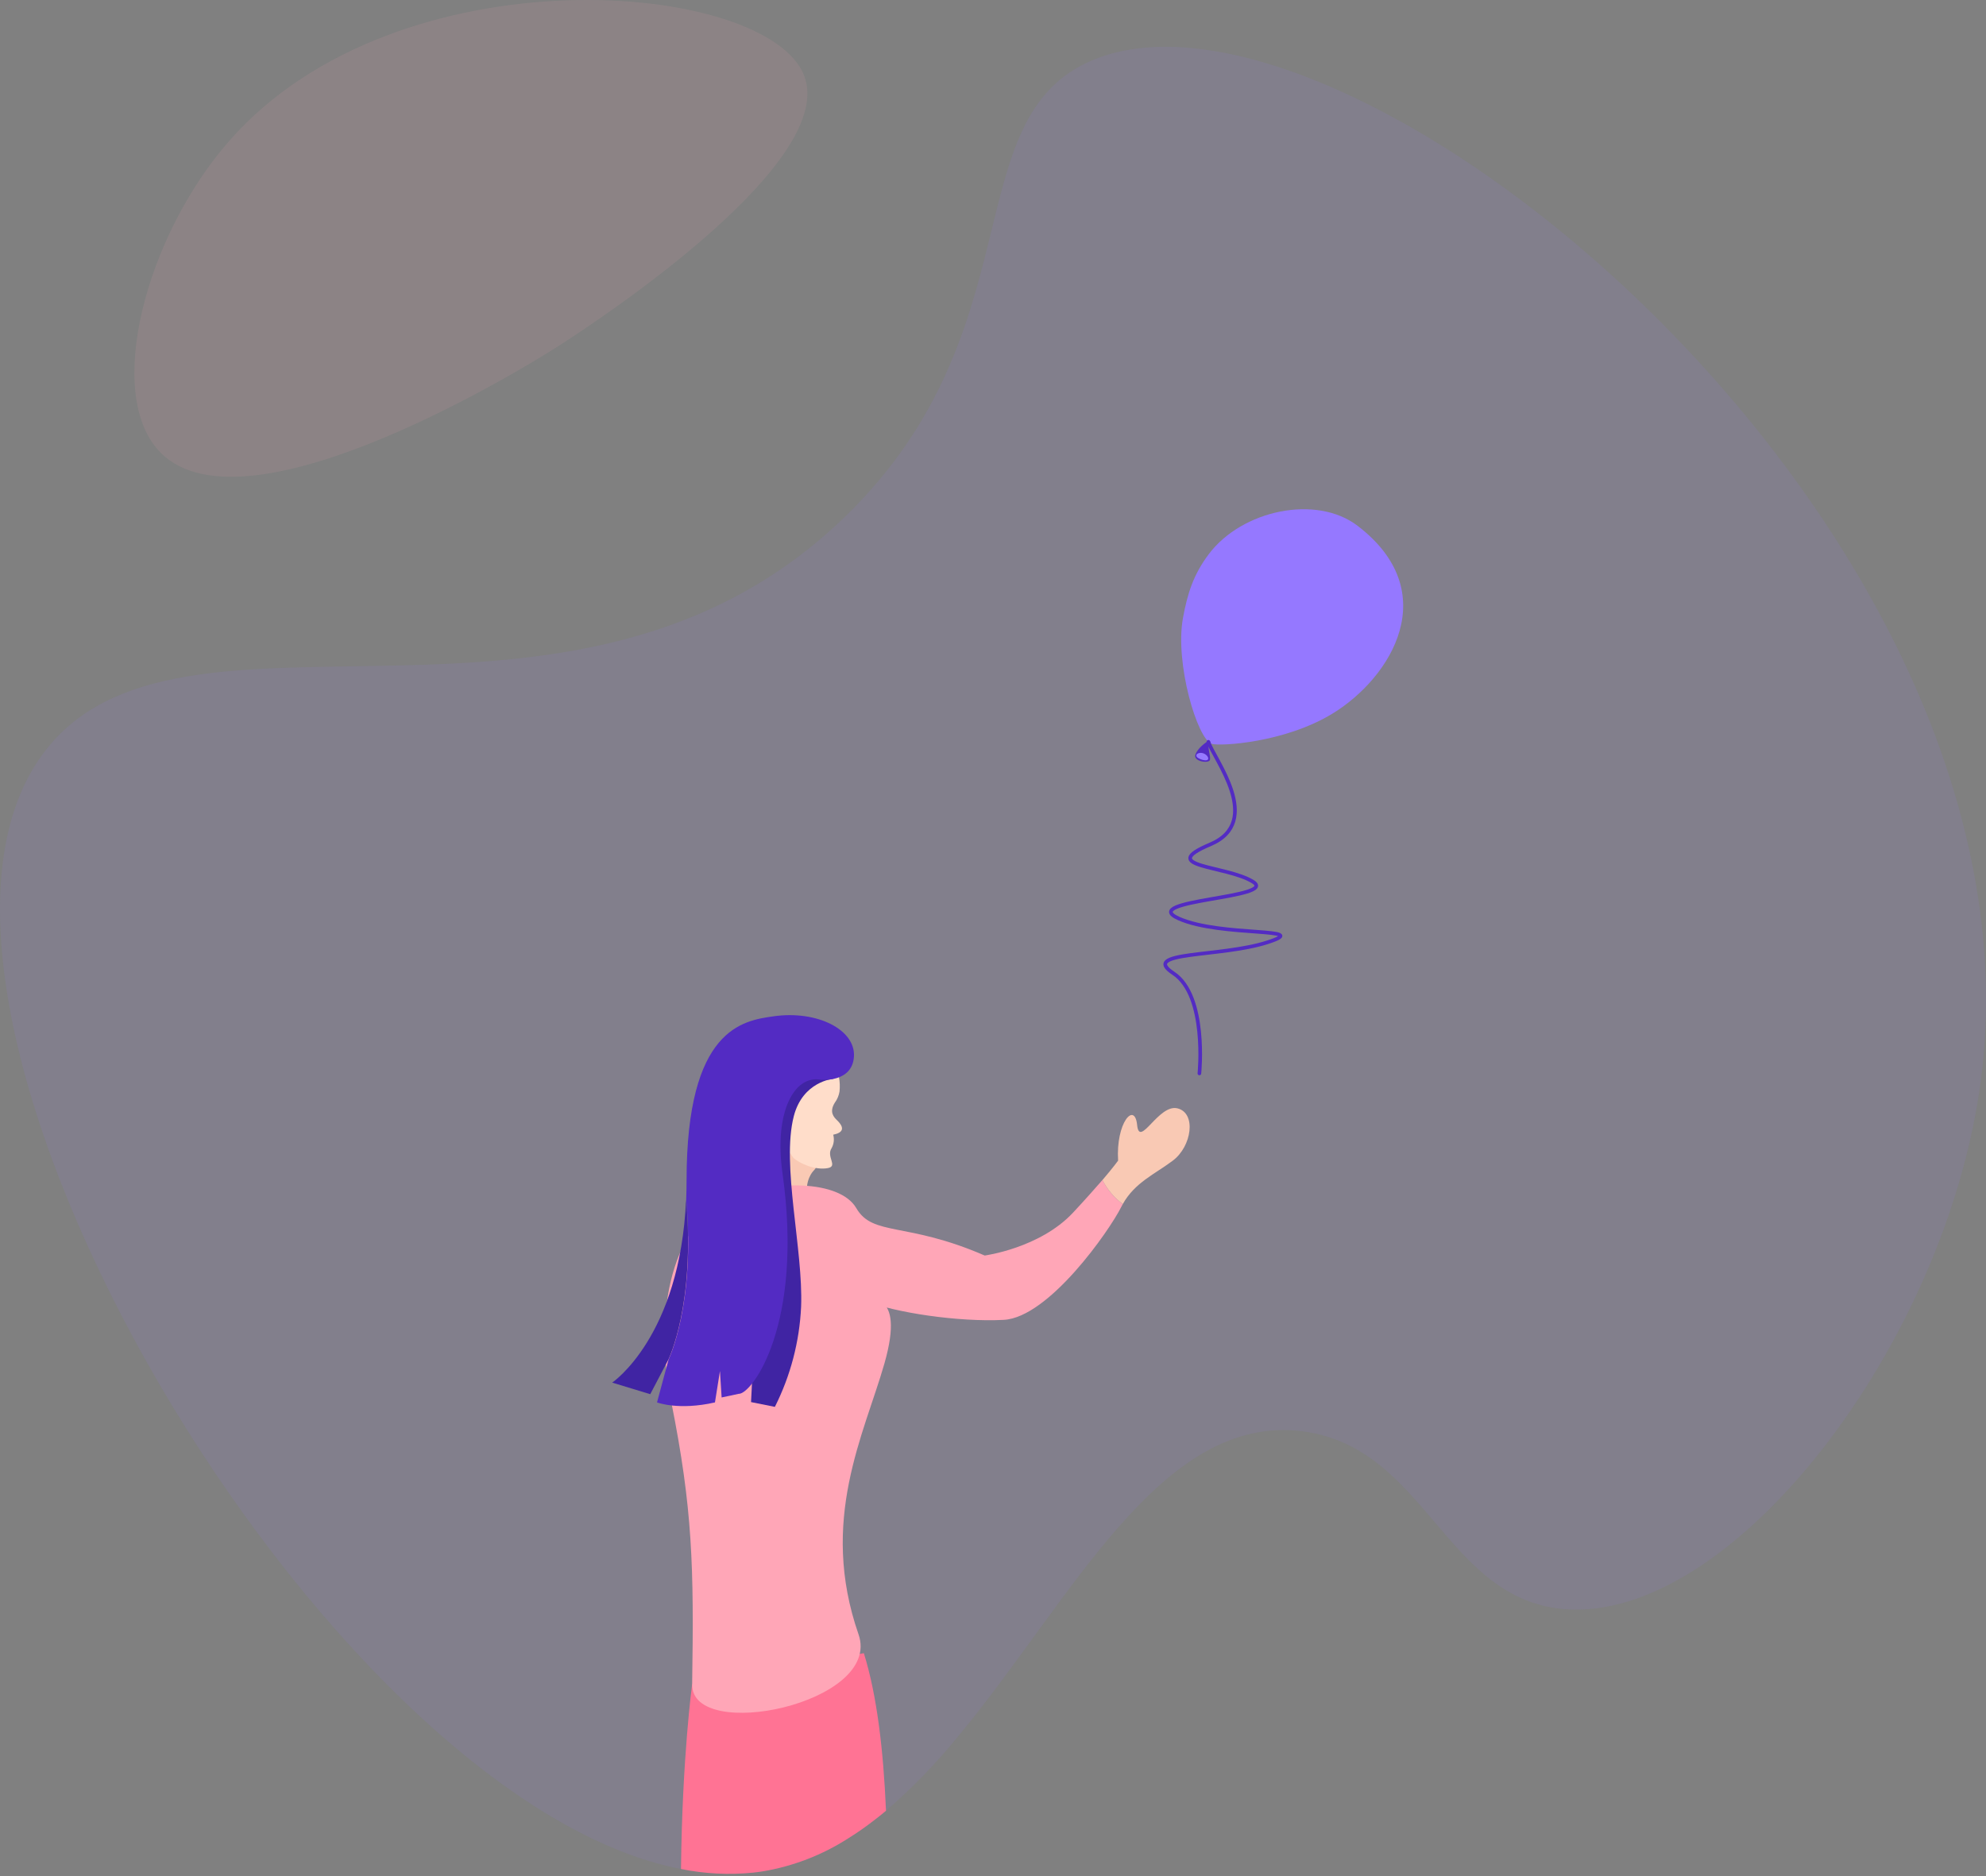 <svg width="545" height="515" viewBox="0 0 545 515" fill="none" xmlns="http://www.w3.org/2000/svg">
<rect x="0" y="0" width="545" height="515" fill="#808080" stroke="none"/>
<g clip-path="url(#clip0)">
<g opacity="0.1">
<path d="M543.58 296.538C534.08 369.178 475.13 445.598 429.14 441.648C396.5 438.838 391.36 397.318 357.57 392.878C318.43 387.738 293.97 439.358 262.68 476.878C256.779 484.153 250.24 490.887 243.14 496.998C242.14 497.878 241.04 498.728 239.97 499.548C237.634 501.376 235.201 503.075 232.68 504.638C225.582 509.187 217.635 512.248 209.32 513.638C208.46 513.778 207.59 513.888 206.71 513.988C200.088 514.661 193.401 514.323 186.88 512.988C89.11 494.178 -39.36 277.578 11.52 207.268C48.52 156.118 157.02 214.798 232.13 141.598C284.51 90.598 262.03 32.478 299.77 16.538C370.85 -13.472 563.41 144.928 543.58 296.538Z" fill="#9578FF"/>
<path d="M152.29 95.59C158.95 91.38 230.09 45.77 220.72 20.87C210.84 -5.37 109.38 -14.19 63 38.57C40 64.7 28.36 108.5 44.13 124.3C68 148.13 145.81 99.69 152.29 95.59Z" fill="#FFA6B7"/>
</g>
<path d="M243.14 496.998C242.14 497.878 241.04 498.728 239.97 499.548C237.634 501.376 235.2 503.075 232.68 504.638C225.582 509.186 217.635 512.248 209.32 513.638C208.46 513.778 207.59 513.888 206.71 513.988C200.087 514.66 193.401 514.323 186.88 512.988C187.23 481.988 189.94 462.288 189.94 462.288L235.94 453.958L237.06 453.758C240.66 465.368 242.41 480.188 243.14 496.998Z" fill="#FF7394"/>
<path d="M223.18 321.429C223.18 321.429 220.74 323.869 221.55 328.739C222.36 333.609 210.18 337.689 206.93 331.179C203.68 324.669 205.3 306.799 212.61 309.239C219.92 311.679 227.24 317.369 223.18 321.429Z" fill="#F9C9B4"/>
<path d="M208.27 332.388C208.27 332.388 211.22 326.678 208.27 317.798C205.32 308.918 207.53 302.988 211.27 301.508" fill="white"/>
<path d="M208.27 332.388C208.27 332.388 211.22 326.678 208.27 317.798C205.32 308.918 207.53 302.988 211.27 301.508" stroke="black" stroke-miterlimit="10"/>
<path d="M217.62 317.7C219.34 319.36 223.77 321.28 227.2 320.61C230.02 320.06 226.68 317.51 228.2 315.15C228.832 314.024 228.994 312.694 228.65 311.45C231.3 310.9 231.93 309.66 229.73 307.51C228.82 306.63 227.48 305.25 229.09 302.66C229.756 301.757 230.199 300.708 230.38 299.6C230.66 296.987 230.181 294.348 229 292C229 292 201.22 293.64 217.63 317.69L217.62 317.7Z" fill="#FFDDCA"/>
<path d="M308.12 330.481C307.98 330.731 307.84 331.001 307.701 331.271C304.44 337.791 287.83 361.621 275.44 362.271C263.05 362.921 245.44 360.271 237.6 357.051C237.6 357.051 248.7 353.261 242.7 374.261C237.13 393.731 224.7 417.261 235.6 448.591C242.2 467.591 189.68 478.401 189.94 462.291C190.45 430.011 190.07 414.111 184.2 384.761C178.33 355.411 187.37 334.221 199.77 329.001C212.17 323.781 230.43 323.781 234.99 331.611C239.55 339.441 248.7 335.261 270.22 344.611C270.22 344.611 285.31 342.611 294.44 332.871C297.96 329.091 300.61 326.091 302.54 323.871C303.85 326.485 305.763 328.751 308.12 330.481Z" fill="#FFA6B7"/>
<path d="M228.64 296.12C228.64 296.12 220.32 296.79 217.84 306.35C214.37 319.771 220.46 342.98 219.84 358.68C219.396 368.241 216.943 377.601 212.64 386.15L206.1 384.84C206.1 384.84 210.03 313.551 205.45 304.391C200.87 295.231 217.87 284.12 225.07 288.69C232.27 293.26 231.26 289.58 228.64 296.12Z" fill="#4024A3"/>
<path d="M234.34 289.998C233.89 297.268 225.25 296.358 225.25 296.358C218 294.998 212.36 305.168 214.73 321.998C220.62 363.748 206.25 382.728 202.73 382.568L198.03 383.568L197.57 376.298L196.2 384.928C186.2 387.208 180.3 384.928 180.3 384.928L183.48 373.118C183.48 373.118 190.89 357.928 188.3 329.238C188.37 327.538 188.41 325.768 188.41 323.958C188.41 282.148 203.99 280.138 212.23 278.958C224.34 277.218 234.8 282.688 234.34 289.998Z" fill="#532BC3"/>
<path d="M321.84 318.569C316.84 322.319 311.43 324.569 308.12 330.479C305.765 328.755 303.853 326.496 302.54 323.889C305.6 320.289 306.83 318.569 306.83 318.569C306.18 308.129 311.4 302.259 312.05 308.779C312.7 315.299 317.92 302.909 323.14 304.219C328.36 305.529 327.06 314.659 321.84 318.569Z" fill="#F9C9B4"/>
<path d="M183.44 373.13L178.44 382.67L168 379.49C168 379.49 186.64 366.93 188.27 329.25C190.85 357.94 183.44 373.13 183.44 373.13Z" fill="#4024A3"/>
<path d="M331.71 152.108C327.53 157.678 325.86 162.848 324.62 169.698C322.37 182.088 328.62 203.028 332.56 204.178C334.86 204.838 352.56 203.908 365.76 195.808C381.84 185.928 396.25 162.468 372.56 144.328C361.22 135.648 340.81 139.998 331.71 152.108Z" fill="#9578FF"/>
<path d="M331.45 203.398C330.81 203.898 328.7 205.268 328.04 207.138C327.38 209.008 331.78 209.658 332.04 208.558C332.3 207.458 331.16 204.938 331.93 204.168C332.7 203.398 331.45 203.398 331.45 203.398Z" fill="#532BC3"/>
<path d="M328.45 207.788C328.97 208.348 331.12 209.108 331.5 208.418C331.88 207.728 330.5 206.418 329.17 206.678C327.84 206.938 328.45 207.788 328.45 207.788Z" fill="#9578FF"/>
<path d="M331.61 203.609C332.91 208.029 347.02 225.489 332.12 231.769C317.22 238.049 336.4 237.439 343.81 241.999C351.22 246.559 311.87 246.929 323.47 252.109C335.07 257.289 360.85 254.449 347.82 258.639C334.79 262.829 312.67 260.999 322 267.139C331.33 273.279 329.14 294.629 329.14 294.629" stroke="#532BC3" stroke-miterlimit="10" stroke-linecap="round"/>
</g>
<defs>
<clipPath id="clip0">
<rect width="545" height="514.32" fill="white"/>
</clipPath>
</defs>
</svg>
